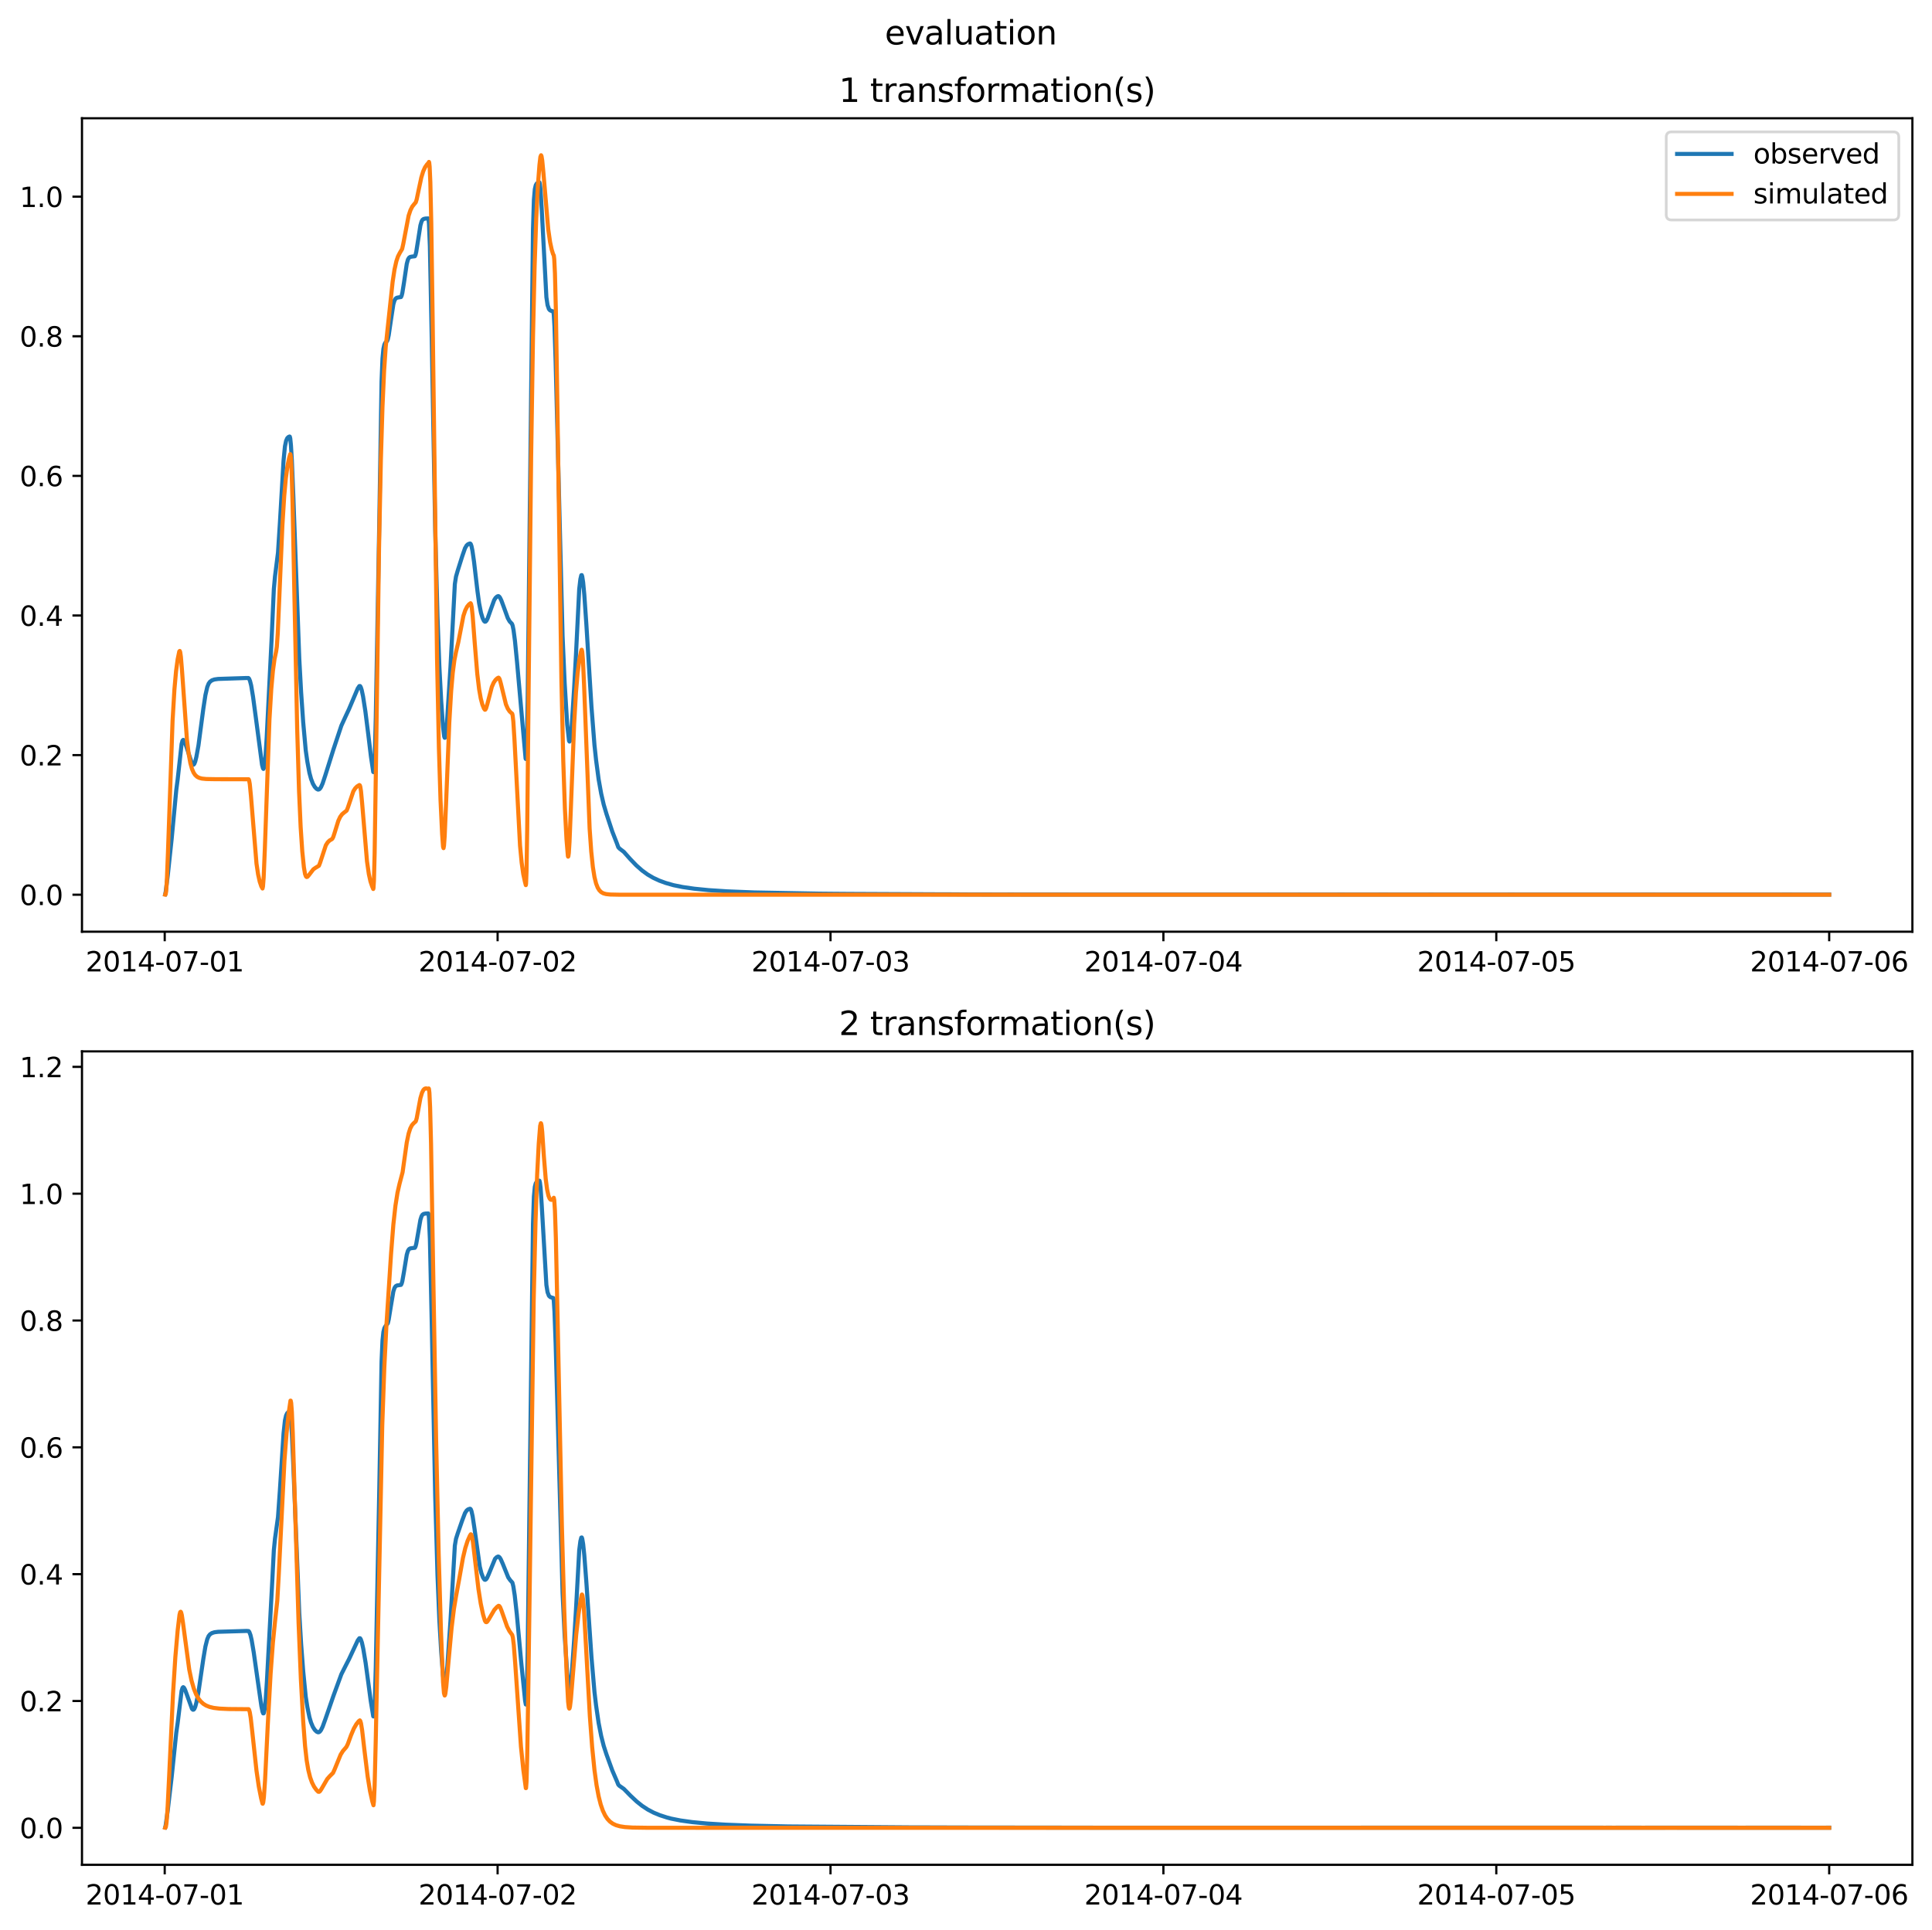<?xml version="1.0" encoding="utf-8" standalone="no"?>
<!DOCTYPE svg PUBLIC "-//W3C//DTD SVG 1.1//EN"
  "http://www.w3.org/Graphics/SVG/1.1/DTD/svg11.dtd">
<svg xmlns:xlink="http://www.w3.org/1999/xlink" width="709.427pt" height="708.798pt" viewBox="0 0 709.427 708.798" xmlns="http://www.w3.org/2000/svg" version="1.1">
 <defs>
  <style type="text/css">*{stroke-linejoin: round; stroke-linecap: butt}</style>
 </defs>
 <g id="figure_1">
  <g id="patch_1">
   <path d="M 0 708.798 
L 709.427 708.798 
L 709.427 0 
L 0 0 
z
" style="fill: #ffffff"/>
  </g>
  <g id="axes_1">
   <g id="patch_2">
    <path d="M 30.103 342.2 
L 702.227 342.2 
L 702.227 43.44 
L 30.103 43.44 
z
" style="fill: #ffffff"/>
   </g>
   <g id="matplotlib.axis_1">
    <g id="xtick_1">
     <g id="line2d_1">
      <defs>
       <path id="m7f1d001ba7" d="M 0 0 
L 0 3.5 
" style="stroke: #000000; stroke-width: 0.8"/>
      </defs>
      <g>
       <use xlink:href="#m7f1d001ba7" x="60.484" y="342.2" style="stroke: #000000; stroke-width: 0.8"/>
      </g>
     </g>
     <g id="text_1">
      <!-- 2014-07-01 -->
      <g transform="translate(31.427 356.798) scale(0.1 -0.1)">
       <defs>
        <path id="DejaVuSans-32" d="M 1228 531 
L 3431 531 
L 3431 0 
L 469 0 
L 469 531 
Q 828 903 1448 1529 
Q 2069 2156 2228 2338 
Q 2531 2678 2651 2914 
Q 2772 3150 2772 3378 
Q 2772 3750 2511 3984 
Q 2250 4219 1831 4219 
Q 1534 4219 1204 4116 
Q 875 4013 500 3803 
L 500 4441 
Q 881 4594 1212 4672 
Q 1544 4750 1819 4750 
Q 2544 4750 2975 4387 
Q 3406 4025 3406 3419 
Q 3406 3131 3298 2873 
Q 3191 2616 2906 2266 
Q 2828 2175 2409 1742 
Q 1991 1309 1228 531 
z
" transform="scale(0.016)"/>
        <path id="DejaVuSans-30" d="M 2034 4250 
Q 1547 4250 1301 3770 
Q 1056 3291 1056 2328 
Q 1056 1369 1301 889 
Q 1547 409 2034 409 
Q 2525 409 2770 889 
Q 3016 1369 3016 2328 
Q 3016 3291 2770 3770 
Q 2525 4250 2034 4250 
z
M 2034 4750 
Q 2819 4750 3233 4129 
Q 3647 3509 3647 2328 
Q 3647 1150 3233 529 
Q 2819 -91 2034 -91 
Q 1250 -91 836 529 
Q 422 1150 422 2328 
Q 422 3509 836 4129 
Q 1250 4750 2034 4750 
z
" transform="scale(0.016)"/>
        <path id="DejaVuSans-31" d="M 794 531 
L 1825 531 
L 1825 4091 
L 703 3866 
L 703 4441 
L 1819 4666 
L 2450 4666 
L 2450 531 
L 3481 531 
L 3481 0 
L 794 0 
L 794 531 
z
" transform="scale(0.016)"/>
        <path id="DejaVuSans-34" d="M 2419 4116 
L 825 1625 
L 2419 1625 
L 2419 4116 
z
M 2253 4666 
L 3047 4666 
L 3047 1625 
L 3713 1625 
L 3713 1100 
L 3047 1100 
L 3047 0 
L 2419 0 
L 2419 1100 
L 313 1100 
L 313 1709 
L 2253 4666 
z
" transform="scale(0.016)"/>
        <path id="DejaVuSans-2d" d="M 313 2009 
L 1997 2009 
L 1997 1497 
L 313 1497 
L 313 2009 
z
" transform="scale(0.016)"/>
        <path id="DejaVuSans-37" d="M 525 4666 
L 3525 4666 
L 3525 4397 
L 1831 0 
L 1172 0 
L 2766 4134 
L 525 4134 
L 525 4666 
z
" transform="scale(0.016)"/>
       </defs>
       <use xlink:href="#DejaVuSans-32"/>
       <use xlink:href="#DejaVuSans-30" x="63.623"/>
       <use xlink:href="#DejaVuSans-31" x="127.246"/>
       <use xlink:href="#DejaVuSans-34" x="190.869"/>
       <use xlink:href="#DejaVuSans-2d" x="254.492"/>
       <use xlink:href="#DejaVuSans-30" x="290.576"/>
       <use xlink:href="#DejaVuSans-37" x="354.199"/>
       <use xlink:href="#DejaVuSans-2d" x="417.822"/>
       <use xlink:href="#DejaVuSans-30" x="453.906"/>
       <use xlink:href="#DejaVuSans-31" x="517.529"/>
      </g>
     </g>
    </g>
    <g id="xtick_2">
     <g id="line2d_2">
      <g>
       <use xlink:href="#m7f1d001ba7" x="182.723" y="342.2" style="stroke: #000000; stroke-width: 0.8"/>
      </g>
     </g>
     <g id="text_2">
      <!-- 2014-07-02 -->
      <g transform="translate(153.665 356.798) scale(0.1 -0.1)">
       <use xlink:href="#DejaVuSans-32"/>
       <use xlink:href="#DejaVuSans-30" x="63.623"/>
       <use xlink:href="#DejaVuSans-31" x="127.246"/>
       <use xlink:href="#DejaVuSans-34" x="190.869"/>
       <use xlink:href="#DejaVuSans-2d" x="254.492"/>
       <use xlink:href="#DejaVuSans-30" x="290.576"/>
       <use xlink:href="#DejaVuSans-37" x="354.199"/>
       <use xlink:href="#DejaVuSans-2d" x="417.822"/>
       <use xlink:href="#DejaVuSans-30" x="453.906"/>
       <use xlink:href="#DejaVuSans-32" x="517.529"/>
      </g>
     </g>
    </g>
    <g id="xtick_3">
     <g id="line2d_3">
      <g>
       <use xlink:href="#m7f1d001ba7" x="304.961" y="342.2" style="stroke: #000000; stroke-width: 0.8"/>
      </g>
     </g>
     <g id="text_3">
      <!-- 2014-07-03 -->
      <g transform="translate(275.903 356.798) scale(0.1 -0.1)">
       <defs>
        <path id="DejaVuSans-33" d="M 2597 2516 
Q 3050 2419 3304 2112 
Q 3559 1806 3559 1356 
Q 3559 666 3084 287 
Q 2609 -91 1734 -91 
Q 1441 -91 1130 -33 
Q 819 25 488 141 
L 488 750 
Q 750 597 1062 519 
Q 1375 441 1716 441 
Q 2309 441 2620 675 
Q 2931 909 2931 1356 
Q 2931 1769 2642 2001 
Q 2353 2234 1838 2234 
L 1294 2234 
L 1294 2753 
L 1863 2753 
Q 2328 2753 2575 2939 
Q 2822 3125 2822 3475 
Q 2822 3834 2567 4026 
Q 2313 4219 1838 4219 
Q 1578 4219 1281 4162 
Q 984 4106 628 3988 
L 628 4550 
Q 988 4650 1302 4700 
Q 1616 4750 1894 4750 
Q 2613 4750 3031 4423 
Q 3450 4097 3450 3541 
Q 3450 3153 3228 2886 
Q 3006 2619 2597 2516 
z
" transform="scale(0.016)"/>
       </defs>
       <use xlink:href="#DejaVuSans-32"/>
       <use xlink:href="#DejaVuSans-30" x="63.623"/>
       <use xlink:href="#DejaVuSans-31" x="127.246"/>
       <use xlink:href="#DejaVuSans-34" x="190.869"/>
       <use xlink:href="#DejaVuSans-2d" x="254.492"/>
       <use xlink:href="#DejaVuSans-30" x="290.576"/>
       <use xlink:href="#DejaVuSans-37" x="354.199"/>
       <use xlink:href="#DejaVuSans-2d" x="417.822"/>
       <use xlink:href="#DejaVuSans-30" x="453.906"/>
       <use xlink:href="#DejaVuSans-33" x="517.529"/>
      </g>
     </g>
    </g>
    <g id="xtick_4">
     <g id="line2d_4">
      <g>
       <use xlink:href="#m7f1d001ba7" x="427.199" y="342.2" style="stroke: #000000; stroke-width: 0.8"/>
      </g>
     </g>
     <g id="text_4">
      <!-- 2014-07-04 -->
      <g transform="translate(398.141 356.798) scale(0.1 -0.1)">
       <use xlink:href="#DejaVuSans-32"/>
       <use xlink:href="#DejaVuSans-30" x="63.623"/>
       <use xlink:href="#DejaVuSans-31" x="127.246"/>
       <use xlink:href="#DejaVuSans-34" x="190.869"/>
       <use xlink:href="#DejaVuSans-2d" x="254.492"/>
       <use xlink:href="#DejaVuSans-30" x="290.576"/>
       <use xlink:href="#DejaVuSans-37" x="354.199"/>
       <use xlink:href="#DejaVuSans-2d" x="417.822"/>
       <use xlink:href="#DejaVuSans-30" x="453.906"/>
       <use xlink:href="#DejaVuSans-34" x="517.529"/>
      </g>
     </g>
    </g>
    <g id="xtick_5">
     <g id="line2d_5">
      <g>
       <use xlink:href="#m7f1d001ba7" x="549.437" y="342.2" style="stroke: #000000; stroke-width: 0.8"/>
      </g>
     </g>
     <g id="text_5">
      <!-- 2014-07-05 -->
      <g transform="translate(520.38 356.798) scale(0.1 -0.1)">
       <defs>
        <path id="DejaVuSans-35" d="M 691 4666 
L 3169 4666 
L 3169 4134 
L 1269 4134 
L 1269 2991 
Q 1406 3038 1543 3061 
Q 1681 3084 1819 3084 
Q 2600 3084 3056 2656 
Q 3513 2228 3513 1497 
Q 3513 744 3044 326 
Q 2575 -91 1722 -91 
Q 1428 -91 1123 -41 
Q 819 9 494 109 
L 494 744 
Q 775 591 1075 516 
Q 1375 441 1709 441 
Q 2250 441 2565 725 
Q 2881 1009 2881 1497 
Q 2881 1984 2565 2268 
Q 2250 2553 1709 2553 
Q 1456 2553 1204 2497 
Q 953 2441 691 2322 
L 691 4666 
z
" transform="scale(0.016)"/>
       </defs>
       <use xlink:href="#DejaVuSans-32"/>
       <use xlink:href="#DejaVuSans-30" x="63.623"/>
       <use xlink:href="#DejaVuSans-31" x="127.246"/>
       <use xlink:href="#DejaVuSans-34" x="190.869"/>
       <use xlink:href="#DejaVuSans-2d" x="254.492"/>
       <use xlink:href="#DejaVuSans-30" x="290.576"/>
       <use xlink:href="#DejaVuSans-37" x="354.199"/>
       <use xlink:href="#DejaVuSans-2d" x="417.822"/>
       <use xlink:href="#DejaVuSans-30" x="453.906"/>
       <use xlink:href="#DejaVuSans-35" x="517.529"/>
      </g>
     </g>
    </g>
    <g id="xtick_6">
     <g id="line2d_6">
      <g>
       <use xlink:href="#m7f1d001ba7" x="671.676" y="342.2" style="stroke: #000000; stroke-width: 0.8"/>
      </g>
     </g>
     <g id="text_6">
      <!-- 2014-07-06 -->
      <g transform="translate(642.618 356.798) scale(0.1 -0.1)">
       <defs>
        <path id="DejaVuSans-36" d="M 2113 2584 
Q 1688 2584 1439 2293 
Q 1191 2003 1191 1497 
Q 1191 994 1439 701 
Q 1688 409 2113 409 
Q 2538 409 2786 701 
Q 3034 994 3034 1497 
Q 3034 2003 2786 2293 
Q 2538 2584 2113 2584 
z
M 3366 4563 
L 3366 3988 
Q 3128 4100 2886 4159 
Q 2644 4219 2406 4219 
Q 1781 4219 1451 3797 
Q 1122 3375 1075 2522 
Q 1259 2794 1537 2939 
Q 1816 3084 2150 3084 
Q 2853 3084 3261 2657 
Q 3669 2231 3669 1497 
Q 3669 778 3244 343 
Q 2819 -91 2113 -91 
Q 1303 -91 875 529 
Q 447 1150 447 2328 
Q 447 3434 972 4092 
Q 1497 4750 2381 4750 
Q 2619 4750 2861 4703 
Q 3103 4656 3366 4563 
z
" transform="scale(0.016)"/>
       </defs>
       <use xlink:href="#DejaVuSans-32"/>
       <use xlink:href="#DejaVuSans-30" x="63.623"/>
       <use xlink:href="#DejaVuSans-31" x="127.246"/>
       <use xlink:href="#DejaVuSans-34" x="190.869"/>
       <use xlink:href="#DejaVuSans-2d" x="254.492"/>
       <use xlink:href="#DejaVuSans-30" x="290.576"/>
       <use xlink:href="#DejaVuSans-37" x="354.199"/>
       <use xlink:href="#DejaVuSans-2d" x="417.822"/>
       <use xlink:href="#DejaVuSans-30" x="453.906"/>
       <use xlink:href="#DejaVuSans-36" x="517.529"/>
      </g>
     </g>
    </g>
   </g>
   <g id="matplotlib.axis_2">
    <g id="ytick_1">
     <g id="line2d_7">
      <defs>
       <path id="mb93b72acdb" d="M 0 0 
L -3.5 0 
" style="stroke: #000000; stroke-width: 0.8"/>
      </defs>
      <g>
       <use xlink:href="#mb93b72acdb" x="30.103" y="328.617" style="stroke: #000000; stroke-width: 0.8"/>
      </g>
     </g>
     <g id="text_7">
      <!-- 0.0 -->
      <g transform="translate(7.2 332.416) scale(0.1 -0.1)">
       <defs>
        <path id="DejaVuSans-2e" d="M 684 794 
L 1344 794 
L 1344 0 
L 684 0 
L 684 794 
z
" transform="scale(0.016)"/>
       </defs>
       <use xlink:href="#DejaVuSans-30"/>
       <use xlink:href="#DejaVuSans-2e" x="63.623"/>
       <use xlink:href="#DejaVuSans-30" x="95.41"/>
      </g>
     </g>
    </g>
    <g id="ytick_2">
     <g id="line2d_8">
      <g>
       <use xlink:href="#mb93b72acdb" x="30.103" y="277.339" style="stroke: #000000; stroke-width: 0.8"/>
      </g>
     </g>
     <g id="text_8">
      <!-- 0.2 -->
      <g transform="translate(7.2 281.139) scale(0.1 -0.1)">
       <use xlink:href="#DejaVuSans-30"/>
       <use xlink:href="#DejaVuSans-2e" x="63.623"/>
       <use xlink:href="#DejaVuSans-32" x="95.41"/>
      </g>
     </g>
    </g>
    <g id="ytick_3">
     <g id="line2d_9">
      <g>
       <use xlink:href="#mb93b72acdb" x="30.103" y="226.062" style="stroke: #000000; stroke-width: 0.8"/>
      </g>
     </g>
     <g id="text_9">
      <!-- 0.4 -->
      <g transform="translate(7.2 229.861) scale(0.1 -0.1)">
       <use xlink:href="#DejaVuSans-30"/>
       <use xlink:href="#DejaVuSans-2e" x="63.623"/>
       <use xlink:href="#DejaVuSans-34" x="95.41"/>
      </g>
     </g>
    </g>
    <g id="ytick_4">
     <g id="line2d_10">
      <g>
       <use xlink:href="#mb93b72acdb" x="30.103" y="174.785" style="stroke: #000000; stroke-width: 0.8"/>
      </g>
     </g>
     <g id="text_10">
      <!-- 0.6 -->
      <g transform="translate(7.2 178.584) scale(0.1 -0.1)">
       <use xlink:href="#DejaVuSans-30"/>
       <use xlink:href="#DejaVuSans-2e" x="63.623"/>
       <use xlink:href="#DejaVuSans-36" x="95.41"/>
      </g>
     </g>
    </g>
    <g id="ytick_5">
     <g id="line2d_11">
      <g>
       <use xlink:href="#mb93b72acdb" x="30.103" y="123.507" style="stroke: #000000; stroke-width: 0.8"/>
      </g>
     </g>
     <g id="text_11">
      <!-- 0.8 -->
      <g transform="translate(7.2 127.307) scale(0.1 -0.1)">
       <defs>
        <path id="DejaVuSans-38" d="M 2034 2216 
Q 1584 2216 1326 1975 
Q 1069 1734 1069 1313 
Q 1069 891 1326 650 
Q 1584 409 2034 409 
Q 2484 409 2743 651 
Q 3003 894 3003 1313 
Q 3003 1734 2745 1975 
Q 2488 2216 2034 2216 
z
M 1403 2484 
Q 997 2584 770 2862 
Q 544 3141 544 3541 
Q 544 4100 942 4425 
Q 1341 4750 2034 4750 
Q 2731 4750 3128 4425 
Q 3525 4100 3525 3541 
Q 3525 3141 3298 2862 
Q 3072 2584 2669 2484 
Q 3125 2378 3379 2068 
Q 3634 1759 3634 1313 
Q 3634 634 3220 271 
Q 2806 -91 2034 -91 
Q 1263 -91 848 271 
Q 434 634 434 1313 
Q 434 1759 690 2068 
Q 947 2378 1403 2484 
z
M 1172 3481 
Q 1172 3119 1398 2916 
Q 1625 2713 2034 2713 
Q 2441 2713 2670 2916 
Q 2900 3119 2900 3481 
Q 2900 3844 2670 4047 
Q 2441 4250 2034 4250 
Q 1625 4250 1398 4047 
Q 1172 3844 1172 3481 
z
" transform="scale(0.016)"/>
       </defs>
       <use xlink:href="#DejaVuSans-30"/>
       <use xlink:href="#DejaVuSans-2e" x="63.623"/>
       <use xlink:href="#DejaVuSans-38" x="95.41"/>
      </g>
     </g>
    </g>
    <g id="ytick_6">
     <g id="line2d_12">
      <g>
       <use xlink:href="#mb93b72acdb" x="30.103" y="72.23" style="stroke: #000000; stroke-width: 0.8"/>
      </g>
     </g>
     <g id="text_12">
      <!-- 1.0 -->
      <g transform="translate(7.2 76.029) scale(0.1 -0.1)">
       <use xlink:href="#DejaVuSans-31"/>
       <use xlink:href="#DejaVuSans-2e" x="63.623"/>
       <use xlink:href="#DejaVuSans-30" x="95.41"/>
      </g>
     </g>
    </g>
   </g>
   <g id="line2d_13">
    <path d="M 60.654 328.455 
L 60.824 327.69 
L 61.588 321.65 
L 63.031 308.115 
L 64.729 290.159 
L 65.238 286.249 
L 66.681 273.254 
L 67.021 272.007 
L 67.275 271.75 
L 67.445 271.829 
L 67.785 272.382 
L 68.379 274.016 
L 70.501 280.522 
L 70.841 280.867 
L 71.095 280.84 
L 71.35 280.55 
L 71.69 279.699 
L 72.114 277.958 
L 72.878 273.759 
L 73.812 266.686 
L 74.661 260.327 
L 75.425 255.312 
L 76.104 252.351 
L 76.613 251.075 
L 77.122 250.382 
L 77.802 249.888 
L 78.735 249.553 
L 80.093 249.364 
L 82.81 249.27 
L 90.45 249.024 
L 91.214 249.022 
L 91.468 249.284 
L 91.808 250.109 
L 92.232 251.777 
L 92.912 255.881 
L 94.015 264.1 
L 96.222 280.901 
L 96.562 282.18 
L 96.731 282.414 
L 96.901 282.12 
L 97.156 280.858 
L 97.495 277.695 
L 97.92 271.056 
L 99.703 235.36 
L 100.551 216.428 
L 100.976 211.712 
L 102.079 202.992 
L 102.758 192.417 
L 104.117 169.187 
L 104.626 163.958 
L 105.05 161.917 
L 105.475 160.943 
L 105.899 160.512 
L 106.324 160.327 
L 106.409 160.363 
L 106.578 160.993 
L 106.833 163.538 
L 107.173 169.157 
L 107.682 181.541 
L 109.889 241.838 
L 110.568 254.25 
L 111.332 265.284 
L 112.266 275.603 
L 112.86 279.771 
L 113.624 283.874 
L 114.218 286.075 
L 114.897 287.846 
L 115.577 289.013 
L 116.256 289.736 
L 116.765 290.001 
L 117.105 289.965 
L 117.444 289.707 
L 117.868 289.097 
L 118.463 287.765 
L 119.481 284.676 
L 122.452 275.214 
L 125.339 266.538 
L 126.867 263.194 
L 128.14 260.472 
L 131.366 252.853 
L 131.96 251.977 
L 132.215 251.974 
L 132.469 252.37 
L 132.809 253.396 
L 133.318 255.806 
L 134.167 261.271 
L 135.27 270.063 
L 136.204 277.853 
L 137.053 283.526 
L 137.138 283.595 
L 137.223 283.41 
L 137.393 282.014 
L 137.647 276.709 
L 137.987 263.557 
L 139.26 192.502 
L 140.109 140.128 
L 140.449 131.673 
L 140.788 128.143 
L 141.128 126.619 
L 141.467 125.901 
L 141.892 125.478 
L 142.146 125.263 
L 142.401 124.637 
L 142.741 123.085 
L 143.505 117.863 
L 144.438 111.767 
L 144.863 110.325 
L 145.287 109.641 
L 145.712 109.361 
L 146.391 109.22 
L 147.24 109.101 
L 147.494 108.565 
L 147.749 107.536 
L 148.343 103.809 
L 149.362 96.92 
L 149.786 95.348 
L 150.211 94.636 
L 150.635 94.361 
L 151.399 94.22 
L 152.333 94.117 
L 152.588 93.573 
L 152.842 92.525 
L 153.521 88.235 
L 154.37 82.803 
L 154.795 81.338 
L 155.134 80.736 
L 155.559 80.42 
L 156.238 80.267 
L 157.256 80.222 
L 157.341 80.352 
L 157.511 82.113 
L 157.851 90.438 
L 158.53 124.318 
L 159.803 194.363 
L 160.652 226.615 
L 161.331 244.711 
L 162.01 257.536 
L 162.689 267.085 
L 163.114 270.539 
L 163.283 270.976 
L 163.368 270.979 
L 163.538 270.633 
L 163.793 269.16 
L 164.132 265.282 
L 165.406 245.091 
L 167.018 214.513 
L 167.443 211.764 
L 168.037 209.698 
L 169.735 204.3 
L 170.754 201.346 
L 171.348 200.334 
L 171.857 199.883 
L 172.536 199.611 
L 172.706 199.649 
L 172.876 199.862 
L 173.13 200.581 
L 173.47 202.186 
L 174.064 206.314 
L 175.337 217.212 
L 175.932 221.565 
L 176.611 225.037 
L 177.205 227.023 
L 177.714 228.057 
L 178.054 228.351 
L 178.309 228.299 
L 178.648 227.941 
L 179.073 227.095 
L 180.091 224.191 
L 181.449 220.427 
L 181.959 219.609 
L 182.553 219.08 
L 182.977 218.935 
L 183.232 219.056 
L 183.572 219.457 
L 184.081 220.488 
L 185.015 223.025 
L 186.458 227.022 
L 187.137 228.226 
L 187.731 228.847 
L 187.986 229.115 
L 188.24 229.784 
L 188.58 231.495 
L 189.089 235.348 
L 189.853 243.142 
L 192.994 278.604 
L 193.079 278.761 
L 193.164 278.466 
L 193.334 276.431 
L 193.503 271.747 
L 193.758 257.293 
L 194.183 219.776 
L 195.71 84.418 
L 196.05 73.376 
L 196.39 69.48 
L 196.729 68.03 
L 197.069 67.426 
L 197.493 67.112 
L 198.002 66.949 
L 198.087 66.988 
L 198.257 67.688 
L 198.512 69.928 
L 198.936 77.166 
L 200.634 109.151 
L 201.058 112.057 
L 201.568 113.522 
L 201.992 113.994 
L 202.586 114.238 
L 203.181 114.414 
L 203.35 115.576 
L 203.605 119.96 
L 204.029 132.812 
L 206.576 233.668 
L 207.34 250.862 
L 208.274 266.094 
L 208.953 272.12 
L 209.123 272.363 
L 209.293 272.114 
L 209.547 270.873 
L 209.887 267.373 
L 210.82 252.79 
L 211.5 240.389 
L 212.688 216.382 
L 213.112 212.72 
L 213.452 211.267 
L 213.622 211.226 
L 213.792 211.714 
L 214.131 213.897 
L 214.556 218.439 
L 215.32 229.442 
L 217.187 259.599 
L 218.291 273.693 
L 218.885 279.21 
L 219.819 286.252 
L 220.752 291.478 
L 221.686 295.526 
L 222.705 298.964 
L 224.827 305.412 
L 226.525 309.757 
L 227.034 311.162 
L 227.458 311.644 
L 229.071 312.885 
L 231.363 315.464 
L 233.655 317.85 
L 235.777 319.722 
L 237.815 321.205 
L 239.852 322.398 
L 242.059 323.425 
L 244.436 324.294 
L 247.322 325.117 
L 250.633 325.787 
L 254.877 326.402 
L 260.225 326.936 
L 267.016 327.379 
L 276.948 327.779 
L 300.971 328.223 
L 306.574 328.277 
L 312.261 328.32 
L 344.434 328.464 
L 348.593 328.473 
L 356.063 328.52 
L 367.778 328.54 
L 371.428 328.53 
L 375.333 328.549 
L 388.151 328.552 
L 439.253 328.561 
L 440.102 328.558 
L 442.139 328.553 
L 443.583 328.554 
L 447.657 328.554 
L 448.591 328.554 
L 452.75 328.554 
L 458.183 328.56 
L 459.117 328.559 
L 463.361 328.554 
L 464.465 328.563 
L 465.484 328.551 
L 468.539 328.56 
L 470.407 328.554 
L 475.415 328.559 
L 476.774 328.552 
L 478.811 328.555 
L 481.527 328.555 
L 483.649 328.557 
L 488.064 328.553 
L 488.997 328.554 
L 493.496 328.551 
L 494.345 328.556 
L 505.72 328.554 
L 507.163 328.55 
L 510.983 328.554 
L 523.801 328.554 
L 525.839 328.55 
L 527.282 328.559 
L 529.574 328.557 
L 534.752 328.557 
L 545.702 328.557 
L 547.4 328.558 
L 553.088 328.554 
L 554.106 328.551 
L 557.841 328.555 
L 559.624 328.558 
L 569.131 328.557 
L 570.32 328.553 
L 576.601 328.555 
L 578.384 328.556 
L 585.09 328.555 
L 586.109 328.559 
L 597.993 328.554 
L 599.606 328.553 
L 607.67 328.552 
L 608.944 328.558 
L 617.602 328.556 
L 619.13 328.554 
L 628.807 328.554 
L 631.439 328.555 
L 641.201 328.556 
L 642.22 328.558 
L 652.746 328.554 
L 656.311 328.551 
L 665.139 328.56 
L 671.676 328.554 
L 671.676 328.554 
" clip-path="url(#p3405695b84)" style="fill: none; stroke: #1f77b4; stroke-width: 1.5; stroke-linecap: square"/>
   </g>
   <g id="line2d_14">
    <path d="M 60.654 328.599 
L 60.739 328.62 
L 60.824 328.482 
L 60.994 327.477 
L 61.248 323.843 
L 61.673 313.131 
L 63.371 264.675 
L 64.05 253.198 
L 64.644 246.535 
L 65.238 242.121 
L 65.832 239.261 
L 66.002 239.082 
L 66.172 239.508 
L 66.427 241.273 
L 66.851 246.498 
L 68.634 271.564 
L 69.313 277.116 
L 69.907 280.32 
L 70.501 282.431 
L 71.095 283.797 
L 71.69 284.672 
L 72.369 285.29 
L 73.133 285.691 
L 74.151 285.963 
L 75.764 286.125 
L 79.245 286.185 
L 91.299 286.213 
L 91.468 286.589 
L 91.723 287.997 
L 92.148 292.367 
L 94.185 317.206 
L 94.779 321.169 
L 95.373 323.831 
L 95.967 325.571 
L 96.392 326.333 
L 96.562 325.593 
L 96.816 322.296 
L 97.241 312.018 
L 98.939 264.376 
L 99.618 253.02 
L 100.212 246.422 
L 100.806 242.049 
L 101.4 239.257 
L 101.655 237.534 
L 101.994 232.587 
L 102.589 218.796 
L 103.692 193.038 
L 104.371 182.138 
L 104.966 175.61 
L 105.56 171.194 
L 106.154 168.27 
L 106.578 166.791 
L 106.663 166.92 
L 106.833 168.232 
L 107.088 173.16 
L 107.427 184.911 
L 108.106 218.756 
L 109.125 267.782 
L 109.804 290.382 
L 110.398 303.774 
L 110.993 312.699 
L 111.587 318.511 
L 112.011 320.998 
L 112.351 321.909 
L 112.605 322.119 
L 112.86 322.054 
L 113.285 321.597 
L 115.067 319.279 
L 115.831 318.745 
L 117.105 317.978 
L 117.529 316.903 
L 119.651 310.448 
L 120.33 309.381 
L 121.009 308.709 
L 121.773 308.266 
L 122.028 308.056 
L 122.368 307.421 
L 122.877 305.86 
L 124.235 301.462 
L 124.914 300.028 
L 125.593 299.09 
L 126.272 298.503 
L 127.291 297.723 
L 127.715 296.666 
L 129.753 290.621 
L 130.432 289.54 
L 131.111 288.853 
L 131.96 288.329 
L 132.13 288.441 
L 132.299 288.955 
L 132.554 290.564 
L 132.978 295.057 
L 134.761 316.342 
L 135.44 321.038 
L 136.034 323.737 
L 136.629 325.508 
L 137.053 326.516 
L 137.138 326.219 
L 137.308 323.503 
L 137.562 313.578 
L 138.072 279.443 
L 139.175 201.63 
L 139.854 168.9 
L 140.449 149.38 
L 141.043 136.175 
L 141.637 127.405 
L 142.231 121.655 
L 143.08 113.733 
L 144.184 103.446 
L 144.863 98.985 
L 145.542 95.953 
L 146.136 94.189 
L 146.815 92.877 
L 147.664 91.445 
L 148.089 89.536 
L 150.041 79.226 
L 150.72 77.182 
L 151.399 75.846 
L 152.078 74.999 
L 152.672 74.301 
L 153.012 73.219 
L 153.691 69.959 
L 154.71 65.191 
L 155.389 62.958 
L 156.068 61.447 
L 156.747 60.47 
L 157.341 59.804 
L 157.511 59.471 
L 157.596 59.685 
L 157.766 61.223 
L 158.02 66.951 
L 158.36 81.755 
L 158.869 117.212 
L 160.482 241.905 
L 161.161 274.649 
L 161.755 293.734 
L 162.35 306.334 
L 162.689 310.979 
L 162.859 311.512 
L 163.029 310.65 
L 163.283 307.112 
L 163.793 295.112 
L 164.981 265.404 
L 165.66 253.899 
L 166.254 247.073 
L 166.849 242.499 
L 167.443 239.498 
L 168.292 235.876 
L 170.159 226.217 
L 170.838 224.163 
L 171.518 222.83 
L 172.197 221.997 
L 172.791 221.548 
L 172.961 221.803 
L 173.215 223.025 
L 173.555 226.114 
L 174.319 236.144 
L 175.253 247.467 
L 175.932 253.149 
L 176.526 256.513 
L 177.12 258.762 
L 177.714 260.239 
L 178.054 260.68 
L 178.224 260.625 
L 178.478 260.19 
L 178.903 258.787 
L 180.6 252.28 
L 181.28 250.726 
L 181.959 249.722 
L 182.638 249.097 
L 183.062 248.891 
L 183.232 249.016 
L 183.487 249.521 
L 183.911 251.04 
L 185.779 258.705 
L 186.458 260.279 
L 187.137 261.287 
L 187.816 261.913 
L 188.071 262.104 
L 188.24 262.755 
L 188.495 264.985 
L 188.919 271.762 
L 190.957 310.589 
L 191.551 316.839 
L 192.145 321.045 
L 192.739 323.795 
L 193.079 325.099 
L 193.164 324.585 
L 193.334 320.149 
L 193.588 304.652 
L 194.183 246.531 
L 195.031 167.7 
L 195.71 123.929 
L 196.305 97.888 
L 196.899 80.225 
L 197.493 68.431 
L 198.087 60.595 
L 198.427 57.643 
L 198.682 57.02 
L 198.851 57.381 
L 199.106 58.918 
L 199.53 63.344 
L 201.313 84.209 
L 201.992 88.923 
L 202.586 91.695 
L 203.096 93.347 
L 203.35 93.783 
L 203.52 95.193 
L 203.775 100.392 
L 204.114 113.874 
L 204.624 145.697 
L 206.152 249.987 
L 206.831 279.542 
L 207.425 296.849 
L 208.019 308.308 
L 208.529 314.407 
L 208.613 314.637 
L 208.698 314.524 
L 208.868 313.295 
L 209.123 309.286 
L 209.632 296.58 
L 210.82 265.992 
L 211.5 254.248 
L 212.094 247.294 
L 212.688 242.64 
L 213.282 239.592 
L 213.537 238.661 
L 213.622 238.649 
L 213.792 239.342 
L 214.046 242.302 
L 214.471 251.568 
L 216.508 304.303 
L 217.102 312.743 
L 217.696 318.416 
L 218.291 322.124 
L 218.885 324.509 
L 219.479 326.027 
L 220.073 326.988 
L 220.752 327.659 
L 221.516 328.091 
L 222.535 328.38 
L 224.063 328.545 
L 227.289 328.611 
L 254.368 328.617 
L 671.676 328.617 
L 671.676 328.617 
" clip-path="url(#p3405695b84)" style="fill: none; stroke: #ff7f0e; stroke-width: 1.5; stroke-linecap: square"/>
   </g>
   <g id="patch_3">
    <path d="M 30.103 342.2 
L 30.103 43.44 
" style="fill: none; stroke: #000000; stroke-width: 0.8; stroke-linejoin: miter; stroke-linecap: square"/>
   </g>
   <g id="patch_4">
    <path d="M 702.227 342.2 
L 702.227 43.44 
" style="fill: none; stroke: #000000; stroke-width: 0.8; stroke-linejoin: miter; stroke-linecap: square"/>
   </g>
   <g id="patch_5">
    <path d="M 30.103 342.2 
L 702.227 342.2 
" style="fill: none; stroke: #000000; stroke-width: 0.8; stroke-linejoin: miter; stroke-linecap: square"/>
   </g>
   <g id="patch_6">
    <path d="M 30.103 43.44 
L 702.227 43.44 
" style="fill: none; stroke: #000000; stroke-width: 0.8; stroke-linejoin: miter; stroke-linecap: square"/>
   </g>
   <g id="text_13">
    <!-- 1 transformation(s) -->
    <g transform="translate(308.05 37.44) scale(0.12 -0.12)">
     <defs>
      <path id="DejaVuSans-20" transform="scale(0.016)"/>
      <path id="DejaVuSans-74" d="M 1172 4494 
L 1172 3500 
L 2356 3500 
L 2356 3053 
L 1172 3053 
L 1172 1153 
Q 1172 725 1289 603 
Q 1406 481 1766 481 
L 2356 481 
L 2356 0 
L 1766 0 
Q 1100 0 847 248 
Q 594 497 594 1153 
L 594 3053 
L 172 3053 
L 172 3500 
L 594 3500 
L 594 4494 
L 1172 4494 
z
" transform="scale(0.016)"/>
      <path id="DejaVuSans-72" d="M 2631 2963 
Q 2534 3019 2420 3045 
Q 2306 3072 2169 3072 
Q 1681 3072 1420 2755 
Q 1159 2438 1159 1844 
L 1159 0 
L 581 0 
L 581 3500 
L 1159 3500 
L 1159 2956 
Q 1341 3275 1631 3429 
Q 1922 3584 2338 3584 
Q 2397 3584 2469 3576 
Q 2541 3569 2628 3553 
L 2631 2963 
z
" transform="scale(0.016)"/>
      <path id="DejaVuSans-61" d="M 2194 1759 
Q 1497 1759 1228 1600 
Q 959 1441 959 1056 
Q 959 750 1161 570 
Q 1363 391 1709 391 
Q 2188 391 2477 730 
Q 2766 1069 2766 1631 
L 2766 1759 
L 2194 1759 
z
M 3341 1997 
L 3341 0 
L 2766 0 
L 2766 531 
Q 2569 213 2275 61 
Q 1981 -91 1556 -91 
Q 1019 -91 701 211 
Q 384 513 384 1019 
Q 384 1609 779 1909 
Q 1175 2209 1959 2209 
L 2766 2209 
L 2766 2266 
Q 2766 2663 2505 2880 
Q 2244 3097 1772 3097 
Q 1472 3097 1187 3025 
Q 903 2953 641 2809 
L 641 3341 
Q 956 3463 1253 3523 
Q 1550 3584 1831 3584 
Q 2591 3584 2966 3190 
Q 3341 2797 3341 1997 
z
" transform="scale(0.016)"/>
      <path id="DejaVuSans-6e" d="M 3513 2113 
L 3513 0 
L 2938 0 
L 2938 2094 
Q 2938 2591 2744 2837 
Q 2550 3084 2163 3084 
Q 1697 3084 1428 2787 
Q 1159 2491 1159 1978 
L 1159 0 
L 581 0 
L 581 3500 
L 1159 3500 
L 1159 2956 
Q 1366 3272 1645 3428 
Q 1925 3584 2291 3584 
Q 2894 3584 3203 3211 
Q 3513 2838 3513 2113 
z
" transform="scale(0.016)"/>
      <path id="DejaVuSans-73" d="M 2834 3397 
L 2834 2853 
Q 2591 2978 2328 3040 
Q 2066 3103 1784 3103 
Q 1356 3103 1142 2972 
Q 928 2841 928 2578 
Q 928 2378 1081 2264 
Q 1234 2150 1697 2047 
L 1894 2003 
Q 2506 1872 2764 1633 
Q 3022 1394 3022 966 
Q 3022 478 2636 193 
Q 2250 -91 1575 -91 
Q 1294 -91 989 -36 
Q 684 19 347 128 
L 347 722 
Q 666 556 975 473 
Q 1284 391 1588 391 
Q 1994 391 2212 530 
Q 2431 669 2431 922 
Q 2431 1156 2273 1281 
Q 2116 1406 1581 1522 
L 1381 1569 
Q 847 1681 609 1914 
Q 372 2147 372 2553 
Q 372 3047 722 3315 
Q 1072 3584 1716 3584 
Q 2034 3584 2315 3537 
Q 2597 3491 2834 3397 
z
" transform="scale(0.016)"/>
      <path id="DejaVuSans-66" d="M 2375 4863 
L 2375 4384 
L 1825 4384 
Q 1516 4384 1395 4259 
Q 1275 4134 1275 3809 
L 1275 3500 
L 2222 3500 
L 2222 3053 
L 1275 3053 
L 1275 0 
L 697 0 
L 697 3053 
L 147 3053 
L 147 3500 
L 697 3500 
L 697 3744 
Q 697 4328 969 4595 
Q 1241 4863 1831 4863 
L 2375 4863 
z
" transform="scale(0.016)"/>
      <path id="DejaVuSans-6f" d="M 1959 3097 
Q 1497 3097 1228 2736 
Q 959 2375 959 1747 
Q 959 1119 1226 758 
Q 1494 397 1959 397 
Q 2419 397 2687 759 
Q 2956 1122 2956 1747 
Q 2956 2369 2687 2733 
Q 2419 3097 1959 3097 
z
M 1959 3584 
Q 2709 3584 3137 3096 
Q 3566 2609 3566 1747 
Q 3566 888 3137 398 
Q 2709 -91 1959 -91 
Q 1206 -91 779 398 
Q 353 888 353 1747 
Q 353 2609 779 3096 
Q 1206 3584 1959 3584 
z
" transform="scale(0.016)"/>
      <path id="DejaVuSans-6d" d="M 3328 2828 
Q 3544 3216 3844 3400 
Q 4144 3584 4550 3584 
Q 5097 3584 5394 3201 
Q 5691 2819 5691 2113 
L 5691 0 
L 5113 0 
L 5113 2094 
Q 5113 2597 4934 2840 
Q 4756 3084 4391 3084 
Q 3944 3084 3684 2787 
Q 3425 2491 3425 1978 
L 3425 0 
L 2847 0 
L 2847 2094 
Q 2847 2600 2669 2842 
Q 2491 3084 2119 3084 
Q 1678 3084 1418 2786 
Q 1159 2488 1159 1978 
L 1159 0 
L 581 0 
L 581 3500 
L 1159 3500 
L 1159 2956 
Q 1356 3278 1631 3431 
Q 1906 3584 2284 3584 
Q 2666 3584 2933 3390 
Q 3200 3197 3328 2828 
z
" transform="scale(0.016)"/>
      <path id="DejaVuSans-69" d="M 603 3500 
L 1178 3500 
L 1178 0 
L 603 0 
L 603 3500 
z
M 603 4863 
L 1178 4863 
L 1178 4134 
L 603 4134 
L 603 4863 
z
" transform="scale(0.016)"/>
      <path id="DejaVuSans-28" d="M 1984 4856 
Q 1566 4138 1362 3434 
Q 1159 2731 1159 2009 
Q 1159 1288 1364 580 
Q 1569 -128 1984 -844 
L 1484 -844 
Q 1016 -109 783 600 
Q 550 1309 550 2009 
Q 550 2706 781 3412 
Q 1013 4119 1484 4856 
L 1984 4856 
z
" transform="scale(0.016)"/>
      <path id="DejaVuSans-29" d="M 513 4856 
L 1013 4856 
Q 1481 4119 1714 3412 
Q 1947 2706 1947 2009 
Q 1947 1309 1714 600 
Q 1481 -109 1013 -844 
L 513 -844 
Q 928 -128 1133 580 
Q 1338 1288 1338 2009 
Q 1338 2731 1133 3434 
Q 928 4138 513 4856 
z
" transform="scale(0.016)"/>
     </defs>
     <use xlink:href="#DejaVuSans-31"/>
     <use xlink:href="#DejaVuSans-20" x="63.623"/>
     <use xlink:href="#DejaVuSans-74" x="95.41"/>
     <use xlink:href="#DejaVuSans-72" x="134.619"/>
     <use xlink:href="#DejaVuSans-61" x="175.732"/>
     <use xlink:href="#DejaVuSans-6e" x="237.012"/>
     <use xlink:href="#DejaVuSans-73" x="300.391"/>
     <use xlink:href="#DejaVuSans-66" x="352.49"/>
     <use xlink:href="#DejaVuSans-6f" x="387.695"/>
     <use xlink:href="#DejaVuSans-72" x="448.877"/>
     <use xlink:href="#DejaVuSans-6d" x="488.24"/>
     <use xlink:href="#DejaVuSans-61" x="585.652"/>
     <use xlink:href="#DejaVuSans-74" x="646.932"/>
     <use xlink:href="#DejaVuSans-69" x="686.141"/>
     <use xlink:href="#DejaVuSans-6f" x="713.924"/>
     <use xlink:href="#DejaVuSans-6e" x="775.105"/>
     <use xlink:href="#DejaVuSans-28" x="838.484"/>
     <use xlink:href="#DejaVuSans-73" x="877.498"/>
     <use xlink:href="#DejaVuSans-29" x="929.598"/>
    </g>
   </g>
   <g id="legend_1">
    <g id="patch_7">
     <path d="M 613.833 80.796 
L 695.227 80.796 
Q 697.227 80.796 697.227 78.796 
L 697.227 50.44 
Q 697.227 48.44 695.227 48.44 
L 613.833 48.44 
Q 611.833 48.44 611.833 50.44 
L 611.833 78.796 
Q 611.833 80.796 613.833 80.796 
z
" style="fill: #ffffff; opacity: 0.8; stroke: #cccccc; stroke-linejoin: miter"/>
    </g>
    <g id="line2d_15">
     <path d="M 615.833 56.538 
L 625.833 56.538 
L 635.833 56.538 
" style="fill: none; stroke: #1f77b4; stroke-width: 1.5; stroke-linecap: square"/>
    </g>
    <g id="text_14">
     <!-- observed -->
     <g transform="translate(643.833 60.038) scale(0.1 -0.1)">
      <defs>
       <path id="DejaVuSans-62" d="M 3116 1747 
Q 3116 2381 2855 2742 
Q 2594 3103 2138 3103 
Q 1681 3103 1420 2742 
Q 1159 2381 1159 1747 
Q 1159 1113 1420 752 
Q 1681 391 2138 391 
Q 2594 391 2855 752 
Q 3116 1113 3116 1747 
z
M 1159 2969 
Q 1341 3281 1617 3432 
Q 1894 3584 2278 3584 
Q 2916 3584 3314 3078 
Q 3713 2572 3713 1747 
Q 3713 922 3314 415 
Q 2916 -91 2278 -91 
Q 1894 -91 1617 61 
Q 1341 213 1159 525 
L 1159 0 
L 581 0 
L 581 4863 
L 1159 4863 
L 1159 2969 
z
" transform="scale(0.016)"/>
       <path id="DejaVuSans-65" d="M 3597 1894 
L 3597 1613 
L 953 1613 
Q 991 1019 1311 708 
Q 1631 397 2203 397 
Q 2534 397 2845 478 
Q 3156 559 3463 722 
L 3463 178 
Q 3153 47 2828 -22 
Q 2503 -91 2169 -91 
Q 1331 -91 842 396 
Q 353 884 353 1716 
Q 353 2575 817 3079 
Q 1281 3584 2069 3584 
Q 2775 3584 3186 3129 
Q 3597 2675 3597 1894 
z
M 3022 2063 
Q 3016 2534 2758 2815 
Q 2500 3097 2075 3097 
Q 1594 3097 1305 2825 
Q 1016 2553 972 2059 
L 3022 2063 
z
" transform="scale(0.016)"/>
       <path id="DejaVuSans-76" d="M 191 3500 
L 800 3500 
L 1894 563 
L 2988 3500 
L 3597 3500 
L 2284 0 
L 1503 0 
L 191 3500 
z
" transform="scale(0.016)"/>
       <path id="DejaVuSans-64" d="M 2906 2969 
L 2906 4863 
L 3481 4863 
L 3481 0 
L 2906 0 
L 2906 525 
Q 2725 213 2448 61 
Q 2172 -91 1784 -91 
Q 1150 -91 751 415 
Q 353 922 353 1747 
Q 353 2572 751 3078 
Q 1150 3584 1784 3584 
Q 2172 3584 2448 3432 
Q 2725 3281 2906 2969 
z
M 947 1747 
Q 947 1113 1208 752 
Q 1469 391 1925 391 
Q 2381 391 2643 752 
Q 2906 1113 2906 1747 
Q 2906 2381 2643 2742 
Q 2381 3103 1925 3103 
Q 1469 3103 1208 2742 
Q 947 2381 947 1747 
z
" transform="scale(0.016)"/>
      </defs>
      <use xlink:href="#DejaVuSans-6f"/>
      <use xlink:href="#DejaVuSans-62" x="61.182"/>
      <use xlink:href="#DejaVuSans-73" x="124.658"/>
      <use xlink:href="#DejaVuSans-65" x="176.758"/>
      <use xlink:href="#DejaVuSans-72" x="238.281"/>
      <use xlink:href="#DejaVuSans-76" x="279.395"/>
      <use xlink:href="#DejaVuSans-65" x="338.574"/>
      <use xlink:href="#DejaVuSans-64" x="400.098"/>
     </g>
    </g>
    <g id="line2d_16">
     <path d="M 615.833 71.217 
L 625.833 71.217 
L 635.833 71.217 
" style="fill: none; stroke: #ff7f0e; stroke-width: 1.5; stroke-linecap: square"/>
    </g>
    <g id="text_15">
     <!-- simulated -->
     <g transform="translate(643.833 74.717) scale(0.1 -0.1)">
      <defs>
       <path id="DejaVuSans-75" d="M 544 1381 
L 544 3500 
L 1119 3500 
L 1119 1403 
Q 1119 906 1312 657 
Q 1506 409 1894 409 
Q 2359 409 2629 706 
Q 2900 1003 2900 1516 
L 2900 3500 
L 3475 3500 
L 3475 0 
L 2900 0 
L 2900 538 
Q 2691 219 2414 64 
Q 2138 -91 1772 -91 
Q 1169 -91 856 284 
Q 544 659 544 1381 
z
M 1991 3584 
L 1991 3584 
z
" transform="scale(0.016)"/>
       <path id="DejaVuSans-6c" d="M 603 4863 
L 1178 4863 
L 1178 0 
L 603 0 
L 603 4863 
z
" transform="scale(0.016)"/>
      </defs>
      <use xlink:href="#DejaVuSans-73"/>
      <use xlink:href="#DejaVuSans-69" x="52.1"/>
      <use xlink:href="#DejaVuSans-6d" x="79.883"/>
      <use xlink:href="#DejaVuSans-75" x="177.295"/>
      <use xlink:href="#DejaVuSans-6c" x="240.674"/>
      <use xlink:href="#DejaVuSans-61" x="268.457"/>
      <use xlink:href="#DejaVuSans-74" x="329.736"/>
      <use xlink:href="#DejaVuSans-65" x="368.945"/>
      <use xlink:href="#DejaVuSans-64" x="430.469"/>
     </g>
    </g>
   </g>
  </g>
  <g id="axes_2">
   <g id="patch_8">
    <path d="M 30.103 684.92 
L 702.227 684.92 
L 702.227 386.16 
L 30.103 386.16 
z
" style="fill: #ffffff"/>
   </g>
   <g id="matplotlib.axis_3">
    <g id="xtick_7">
     <g id="line2d_17">
      <g>
       <use xlink:href="#m7f1d001ba7" x="60.484" y="684.92" style="stroke: #000000; stroke-width: 0.8"/>
      </g>
     </g>
     <g id="text_16">
      <!-- 2014-07-01 -->
      <g transform="translate(31.427 699.518) scale(0.1 -0.1)">
       <use xlink:href="#DejaVuSans-32"/>
       <use xlink:href="#DejaVuSans-30" x="63.623"/>
       <use xlink:href="#DejaVuSans-31" x="127.246"/>
       <use xlink:href="#DejaVuSans-34" x="190.869"/>
       <use xlink:href="#DejaVuSans-2d" x="254.492"/>
       <use xlink:href="#DejaVuSans-30" x="290.576"/>
       <use xlink:href="#DejaVuSans-37" x="354.199"/>
       <use xlink:href="#DejaVuSans-2d" x="417.822"/>
       <use xlink:href="#DejaVuSans-30" x="453.906"/>
       <use xlink:href="#DejaVuSans-31" x="517.529"/>
      </g>
     </g>
    </g>
    <g id="xtick_8">
     <g id="line2d_18">
      <g>
       <use xlink:href="#m7f1d001ba7" x="182.723" y="684.92" style="stroke: #000000; stroke-width: 0.8"/>
      </g>
     </g>
     <g id="text_17">
      <!-- 2014-07-02 -->
      <g transform="translate(153.665 699.518) scale(0.1 -0.1)">
       <use xlink:href="#DejaVuSans-32"/>
       <use xlink:href="#DejaVuSans-30" x="63.623"/>
       <use xlink:href="#DejaVuSans-31" x="127.246"/>
       <use xlink:href="#DejaVuSans-34" x="190.869"/>
       <use xlink:href="#DejaVuSans-2d" x="254.492"/>
       <use xlink:href="#DejaVuSans-30" x="290.576"/>
       <use xlink:href="#DejaVuSans-37" x="354.199"/>
       <use xlink:href="#DejaVuSans-2d" x="417.822"/>
       <use xlink:href="#DejaVuSans-30" x="453.906"/>
       <use xlink:href="#DejaVuSans-32" x="517.529"/>
      </g>
     </g>
    </g>
    <g id="xtick_9">
     <g id="line2d_19">
      <g>
       <use xlink:href="#m7f1d001ba7" x="304.961" y="684.92" style="stroke: #000000; stroke-width: 0.8"/>
      </g>
     </g>
     <g id="text_18">
      <!-- 2014-07-03 -->
      <g transform="translate(275.903 699.518) scale(0.1 -0.1)">
       <use xlink:href="#DejaVuSans-32"/>
       <use xlink:href="#DejaVuSans-30" x="63.623"/>
       <use xlink:href="#DejaVuSans-31" x="127.246"/>
       <use xlink:href="#DejaVuSans-34" x="190.869"/>
       <use xlink:href="#DejaVuSans-2d" x="254.492"/>
       <use xlink:href="#DejaVuSans-30" x="290.576"/>
       <use xlink:href="#DejaVuSans-37" x="354.199"/>
       <use xlink:href="#DejaVuSans-2d" x="417.822"/>
       <use xlink:href="#DejaVuSans-30" x="453.906"/>
       <use xlink:href="#DejaVuSans-33" x="517.529"/>
      </g>
     </g>
    </g>
    <g id="xtick_10">
     <g id="line2d_20">
      <g>
       <use xlink:href="#m7f1d001ba7" x="427.199" y="684.92" style="stroke: #000000; stroke-width: 0.8"/>
      </g>
     </g>
     <g id="text_19">
      <!-- 2014-07-04 -->
      <g transform="translate(398.141 699.518) scale(0.1 -0.1)">
       <use xlink:href="#DejaVuSans-32"/>
       <use xlink:href="#DejaVuSans-30" x="63.623"/>
       <use xlink:href="#DejaVuSans-31" x="127.246"/>
       <use xlink:href="#DejaVuSans-34" x="190.869"/>
       <use xlink:href="#DejaVuSans-2d" x="254.492"/>
       <use xlink:href="#DejaVuSans-30" x="290.576"/>
       <use xlink:href="#DejaVuSans-37" x="354.199"/>
       <use xlink:href="#DejaVuSans-2d" x="417.822"/>
       <use xlink:href="#DejaVuSans-30" x="453.906"/>
       <use xlink:href="#DejaVuSans-34" x="517.529"/>
      </g>
     </g>
    </g>
    <g id="xtick_11">
     <g id="line2d_21">
      <g>
       <use xlink:href="#m7f1d001ba7" x="549.437" y="684.92" style="stroke: #000000; stroke-width: 0.8"/>
      </g>
     </g>
     <g id="text_20">
      <!-- 2014-07-05 -->
      <g transform="translate(520.38 699.518) scale(0.1 -0.1)">
       <use xlink:href="#DejaVuSans-32"/>
       <use xlink:href="#DejaVuSans-30" x="63.623"/>
       <use xlink:href="#DejaVuSans-31" x="127.246"/>
       <use xlink:href="#DejaVuSans-34" x="190.869"/>
       <use xlink:href="#DejaVuSans-2d" x="254.492"/>
       <use xlink:href="#DejaVuSans-30" x="290.576"/>
       <use xlink:href="#DejaVuSans-37" x="354.199"/>
       <use xlink:href="#DejaVuSans-2d" x="417.822"/>
       <use xlink:href="#DejaVuSans-30" x="453.906"/>
       <use xlink:href="#DejaVuSans-35" x="517.529"/>
      </g>
     </g>
    </g>
    <g id="xtick_12">
     <g id="line2d_22">
      <g>
       <use xlink:href="#m7f1d001ba7" x="671.676" y="684.92" style="stroke: #000000; stroke-width: 0.8"/>
      </g>
     </g>
     <g id="text_21">
      <!-- 2014-07-06 -->
      <g transform="translate(642.618 699.518) scale(0.1 -0.1)">
       <use xlink:href="#DejaVuSans-32"/>
       <use xlink:href="#DejaVuSans-30" x="63.623"/>
       <use xlink:href="#DejaVuSans-31" x="127.246"/>
       <use xlink:href="#DejaVuSans-34" x="190.869"/>
       <use xlink:href="#DejaVuSans-2d" x="254.492"/>
       <use xlink:href="#DejaVuSans-30" x="290.576"/>
       <use xlink:href="#DejaVuSans-37" x="354.199"/>
       <use xlink:href="#DejaVuSans-2d" x="417.822"/>
       <use xlink:href="#DejaVuSans-30" x="453.906"/>
       <use xlink:href="#DejaVuSans-36" x="517.529"/>
      </g>
     </g>
    </g>
   </g>
   <g id="matplotlib.axis_4">
    <g id="ytick_7">
     <g id="line2d_23">
      <g>
       <use xlink:href="#mb93b72acdb" x="30.103" y="671.327" style="stroke: #000000; stroke-width: 0.8"/>
      </g>
     </g>
     <g id="text_22">
      <!-- 0.0 -->
      <g transform="translate(7.2 675.126) scale(0.1 -0.1)">
       <use xlink:href="#DejaVuSans-30"/>
       <use xlink:href="#DejaVuSans-2e" x="63.623"/>
       <use xlink:href="#DejaVuSans-30" x="95.41"/>
      </g>
     </g>
    </g>
    <g id="ytick_8">
     <g id="line2d_24">
      <g>
       <use xlink:href="#mb93b72acdb" x="30.103" y="624.746" style="stroke: #000000; stroke-width: 0.8"/>
      </g>
     </g>
     <g id="text_23">
      <!-- 0.2 -->
      <g transform="translate(7.2 628.545) scale(0.1 -0.1)">
       <use xlink:href="#DejaVuSans-30"/>
       <use xlink:href="#DejaVuSans-2e" x="63.623"/>
       <use xlink:href="#DejaVuSans-32" x="95.41"/>
      </g>
     </g>
    </g>
    <g id="ytick_9">
     <g id="line2d_25">
      <g>
       <use xlink:href="#mb93b72acdb" x="30.103" y="578.165" style="stroke: #000000; stroke-width: 0.8"/>
      </g>
     </g>
     <g id="text_24">
      <!-- 0.4 -->
      <g transform="translate(7.2 581.964) scale(0.1 -0.1)">
       <use xlink:href="#DejaVuSans-30"/>
       <use xlink:href="#DejaVuSans-2e" x="63.623"/>
       <use xlink:href="#DejaVuSans-34" x="95.41"/>
      </g>
     </g>
    </g>
    <g id="ytick_10">
     <g id="line2d_26">
      <g>
       <use xlink:href="#mb93b72acdb" x="30.103" y="531.583" style="stroke: #000000; stroke-width: 0.8"/>
      </g>
     </g>
     <g id="text_25">
      <!-- 0.6 -->
      <g transform="translate(7.2 535.383) scale(0.1 -0.1)">
       <use xlink:href="#DejaVuSans-30"/>
       <use xlink:href="#DejaVuSans-2e" x="63.623"/>
       <use xlink:href="#DejaVuSans-36" x="95.41"/>
      </g>
     </g>
    </g>
    <g id="ytick_11">
     <g id="line2d_27">
      <g>
       <use xlink:href="#mb93b72acdb" x="30.103" y="485.002" style="stroke: #000000; stroke-width: 0.8"/>
      </g>
     </g>
     <g id="text_26">
      <!-- 0.8 -->
      <g transform="translate(7.2 488.801) scale(0.1 -0.1)">
       <use xlink:href="#DejaVuSans-30"/>
       <use xlink:href="#DejaVuSans-2e" x="63.623"/>
       <use xlink:href="#DejaVuSans-38" x="95.41"/>
      </g>
     </g>
    </g>
    <g id="ytick_12">
     <g id="line2d_28">
      <g>
       <use xlink:href="#mb93b72acdb" x="30.103" y="438.421" style="stroke: #000000; stroke-width: 0.8"/>
      </g>
     </g>
     <g id="text_27">
      <!-- 1.0 -->
      <g transform="translate(7.2 442.22) scale(0.1 -0.1)">
       <use xlink:href="#DejaVuSans-31"/>
       <use xlink:href="#DejaVuSans-2e" x="63.623"/>
       <use xlink:href="#DejaVuSans-30" x="95.41"/>
      </g>
     </g>
    </g>
    <g id="ytick_13">
     <g id="line2d_29">
      <g>
       <use xlink:href="#mb93b72acdb" x="30.103" y="391.84" style="stroke: #000000; stroke-width: 0.8"/>
      </g>
     </g>
     <g id="text_28">
      <!-- 1.2 -->
      <g transform="translate(7.2 395.639) scale(0.1 -0.1)">
       <use xlink:href="#DejaVuSans-31"/>
       <use xlink:href="#DejaVuSans-2e" x="63.623"/>
       <use xlink:href="#DejaVuSans-32" x="95.41"/>
      </g>
     </g>
    </g>
   </g>
   <g id="line2d_30">
    <path d="M 60.654 671.18 
L 60.824 670.485 
L 61.588 664.998 
L 63.031 652.702 
L 64.729 636.392 
L 65.238 632.839 
L 66.681 621.034 
L 67.021 619.901 
L 67.275 619.668 
L 67.53 619.829 
L 67.955 620.614 
L 68.634 622.469 
L 70.501 627.637 
L 70.841 627.95 
L 71.095 627.926 
L 71.35 627.662 
L 71.69 626.889 
L 72.114 625.308 
L 72.878 621.493 
L 73.812 615.068 
L 74.661 609.292 
L 75.425 604.736 
L 76.104 602.046 
L 76.613 600.887 
L 77.122 600.257 
L 77.802 599.809 
L 78.735 599.504 
L 80.093 599.332 
L 82.98 599.245 
L 90.535 599.019 
L 91.299 599.076 
L 91.553 599.403 
L 91.978 600.534 
L 92.402 602.343 
L 93.166 606.864 
L 94.524 616.459 
L 95.967 626.571 
L 96.392 628.665 
L 96.647 629.298 
L 96.816 629.286 
L 96.986 628.781 
L 97.241 627.392 
L 97.58 624.063 
L 98.005 617.565 
L 99.957 581.106 
L 100.551 569.413 
L 100.976 565.128 
L 102.079 557.207 
L 102.758 547.601 
L 104.117 526.498 
L 104.626 521.748 
L 105.05 519.894 
L 105.475 519.009 
L 105.899 518.617 
L 106.324 518.449 
L 106.409 518.483 
L 106.578 519.055 
L 106.833 521.366 
L 107.173 526.471 
L 107.682 537.721 
L 109.889 592.496 
L 110.568 603.771 
L 111.332 613.795 
L 112.266 623.168 
L 112.86 626.955 
L 113.624 630.682 
L 114.218 632.681 
L 114.897 634.29 
L 115.577 635.35 
L 116.256 636.007 
L 116.765 636.247 
L 117.105 636.215 
L 117.444 635.981 
L 117.868 635.427 
L 118.463 634.217 
L 119.481 631.411 
L 122.452 622.815 
L 125.339 614.934 
L 126.867 611.896 
L 128.14 609.423 
L 131.366 602.501 
L 131.96 601.706 
L 132.215 601.704 
L 132.469 602.063 
L 132.894 603.294 
L 133.403 605.628 
L 134.252 610.716 
L 135.355 618.866 
L 136.119 624.651 
L 137.053 630.366 
L 137.138 630.429 
L 137.223 630.261 
L 137.393 628.992 
L 137.647 624.173 
L 137.987 612.225 
L 139.26 547.678 
L 140.109 500.101 
L 140.449 492.42 
L 140.788 489.213 
L 141.128 487.829 
L 141.552 487.074 
L 142.401 486.028 
L 142.741 484.619 
L 143.505 479.875 
L 144.438 474.337 
L 144.863 473.027 
L 145.287 472.406 
L 145.797 472.123 
L 146.645 472.006 
L 147.24 471.915 
L 147.494 471.428 
L 147.749 470.493 
L 148.343 467.108 
L 149.362 460.85 
L 149.786 459.421 
L 150.211 458.775 
L 150.635 458.525 
L 151.399 458.397 
L 152.333 458.304 
L 152.588 457.809 
L 152.842 456.857 
L 153.521 452.96 
L 154.37 448.025 
L 154.795 446.695 
L 155.134 446.148 
L 155.559 445.861 
L 156.238 445.721 
L 157.256 445.681 
L 157.341 445.799 
L 157.511 447.399 
L 157.851 454.962 
L 158.53 485.739 
L 159.803 549.369 
L 160.652 578.667 
L 161.331 595.106 
L 162.01 606.756 
L 162.689 615.431 
L 163.114 618.568 
L 163.283 618.965 
L 163.368 618.968 
L 163.538 618.654 
L 163.793 617.315 
L 164.132 613.792 
L 165.406 595.451 
L 167.018 567.673 
L 167.443 565.176 
L 168.037 563.299 
L 169.735 558.395 
L 170.754 555.712 
L 171.348 554.792 
L 171.857 554.383 
L 172.536 554.136 
L 172.706 554.171 
L 172.876 554.364 
L 173.13 555.017 
L 173.555 556.937 
L 174.234 561.455 
L 176.186 575.424 
L 176.781 577.829 
L 177.375 579.403 
L 177.884 580.156 
L 178.139 580.249 
L 178.478 580.07 
L 178.818 579.606 
L 179.412 578.295 
L 181.789 572.508 
L 182.383 571.926 
L 182.892 571.692 
L 183.147 571.745 
L 183.487 572.052 
L 183.911 572.748 
L 184.675 574.502 
L 186.628 579.359 
L 187.307 580.325 
L 188.155 581.282 
L 188.495 582.651 
L 189.004 585.928 
L 189.768 592.812 
L 191.381 610.417 
L 192.824 624.704 
L 193.079 626.037 
L 193.164 625.769 
L 193.334 623.92 
L 193.503 619.666 
L 193.758 606.536 
L 194.183 572.454 
L 195.71 449.493 
L 196.05 439.462 
L 196.39 435.923 
L 196.729 434.605 
L 197.069 434.056 
L 197.493 433.772 
L 198.002 433.624 
L 198.087 433.659 
L 198.257 434.294 
L 198.512 436.33 
L 198.936 442.905 
L 200.634 471.961 
L 201.058 474.601 
L 201.568 475.931 
L 202.077 476.407 
L 202.671 476.595 
L 203.181 476.742 
L 203.35 477.797 
L 203.605 481.78 
L 204.029 493.454 
L 206.576 585.074 
L 207.34 600.693 
L 208.274 614.53 
L 208.953 620.004 
L 209.123 620.225 
L 209.293 619.999 
L 209.547 618.872 
L 209.887 615.692 
L 210.82 602.445 
L 211.5 591.18 
L 212.688 569.371 
L 213.112 566.044 
L 213.452 564.725 
L 213.622 564.687 
L 213.792 565.131 
L 214.131 567.114 
L 214.556 571.239 
L 215.32 581.235 
L 217.187 608.63 
L 218.291 621.433 
L 218.885 626.445 
L 219.819 632.842 
L 220.752 637.59 
L 221.686 641.267 
L 222.705 644.39 
L 224.827 650.247 
L 226.525 654.194 
L 227.034 655.471 
L 227.458 655.909 
L 229.071 657.036 
L 231.533 659.549 
L 233.825 661.692 
L 235.777 663.247 
L 237.9 664.644 
L 240.022 665.758 
L 242.314 666.705 
L 244.945 667.553 
L 246.388 667.939 
L 249.869 668.632 
L 254.198 669.239 
L 259.631 669.755 
L 266.422 670.174 
L 275.675 670.528 
L 289.511 670.829 
L 333.653 671.159 
L 338.576 671.169 
L 345.792 671.191 
L 353.347 671.213 
L 399.526 671.264 
L 402.242 671.277 
L 409.033 671.275 
L 410.137 671.278 
L 585.43 671.268 
L 587.976 671.266 
L 589.165 671.277 
L 590.184 671.268 
L 592.56 671.274 
L 595.192 671.268 
L 603.766 671.273 
L 605.973 671.269 
L 615.48 671.264 
L 616.329 671.27 
L 618.196 671.272 
L 628.807 671.27 
L 631.694 671.268 
L 636.787 671.27 
L 639.503 671.275 
L 641.201 671.272 
L 642.305 671.272 
L 654.359 671.27 
L 656.141 671.269 
L 668.195 671.278 
L 671.676 671.27 
L 671.676 671.27 
" clip-path="url(#p4612a2bd8a)" style="fill: none; stroke: #1f77b4; stroke-width: 1.5; stroke-linecap: square"/>
   </g>
   <g id="line2d_31">
    <path d="M 60.654 671.311 
L 60.739 671.34 
L 60.909 671.002 
L 61.164 669.254 
L 61.503 664.695 
L 62.097 652.607 
L 63.54 621.968 
L 64.389 608.628 
L 65.238 598.817 
L 65.917 593.083 
L 66.172 592.1 
L 66.342 591.966 
L 66.511 592.217 
L 66.766 593.213 
L 67.191 596.043 
L 69.483 613.155 
L 70.331 617.261 
L 71.18 620.23 
L 72.029 622.35 
L 72.878 623.862 
L 73.727 624.942 
L 74.661 625.783 
L 75.679 626.412 
L 76.953 626.923 
L 78.481 627.286 
L 80.603 627.545 
L 83.913 627.697 
L 91.044 627.758 
L 91.299 627.759 
L 91.468 628.009 
L 91.723 628.896 
L 92.063 630.97 
L 92.657 636.259 
L 94.185 650.363 
L 95.034 656.182 
L 95.883 660.482 
L 96.392 662.439 
L 96.477 662.486 
L 96.647 662.046 
L 96.901 660.066 
L 97.326 653.882 
L 98.344 633.168 
L 99.363 614.767 
L 100.212 603.311 
L 100.976 595.67 
L 101.825 587.868 
L 102.334 578.84 
L 104.456 536.39 
L 105.22 526.461 
L 105.984 519.106 
L 106.663 514.434 
L 106.748 514.444 
L 106.918 515.277 
L 107.173 518.564 
L 107.512 526.356 
L 108.191 548.802 
L 109.634 595.983 
L 110.483 616.778 
L 111.332 632.218 
L 112.011 641.225 
L 112.605 646.521 
L 113.2 650.049 
L 113.879 652.784 
L 114.558 654.681 
L 115.322 656.2 
L 116.171 657.4 
L 116.85 658.082 
L 117.189 658.107 
L 117.529 657.842 
L 118.038 657.065 
L 120.16 653.408 
L 121.094 652.352 
L 122.283 651.17 
L 122.792 650.059 
L 125.084 644.443 
L 125.933 643.091 
L 126.782 642.112 
L 127.206 641.607 
L 127.715 640.565 
L 128.904 637.297 
L 129.923 634.883 
L 130.856 633.254 
L 131.705 632.187 
L 132.13 631.863 
L 132.299 632.086 
L 132.554 632.93 
L 132.978 635.512 
L 133.827 642.87 
L 135.016 652.581 
L 135.865 657.804 
L 136.714 661.65 
L 137.138 663.044 
L 137.308 661.624 
L 137.562 655.881 
L 137.987 638.526 
L 140.364 523.569 
L 141.128 502.058 
L 141.892 486.763 
L 143.589 460.581 
L 144.438 449.778 
L 145.202 442.865 
L 145.966 438.046 
L 146.73 434.713 
L 147.834 430.539 
L 148.428 426.283 
L 149.362 419.622 
L 150.041 416.359 
L 150.635 414.493 
L 151.229 413.315 
L 151.824 412.619 
L 152.672 411.854 
L 153.012 410.719 
L 153.521 407.967 
L 154.37 403.344 
L 154.964 401.318 
L 155.474 400.321 
L 155.898 399.896 
L 156.323 399.745 
L 156.832 399.816 
L 157.341 399.933 
L 157.426 399.775 
L 157.511 399.942 
L 157.681 401.393 
L 157.935 406.789 
L 158.275 419.976 
L 158.869 455.285 
L 160.143 528.884 
L 161.076 570.654 
L 161.925 599.101 
L 162.689 617.79 
L 163.029 621.886 
L 163.283 622.737 
L 163.368 622.662 
L 163.538 622.057 
L 163.878 619.456 
L 164.642 610.827 
L 165.83 597.851 
L 166.679 590.954 
L 167.443 586.363 
L 168.631 579.918 
L 169.99 572.227 
L 170.838 568.643 
L 171.687 565.983 
L 172.536 564.049 
L 172.876 563.515 
L 173.045 563.625 
L 173.3 564.351 
L 173.64 566.256 
L 174.234 571.234 
L 175.677 583.567 
L 176.526 588.976 
L 177.375 592.974 
L 178.054 595.266 
L 178.393 595.751 
L 178.648 595.795 
L 178.903 595.618 
L 179.412 594.864 
L 181.534 591.258 
L 182.468 590.236 
L 183.062 589.786 
L 183.317 589.859 
L 183.656 590.319 
L 184.166 591.597 
L 186.203 597.404 
L 187.052 599.054 
L 187.901 600.236 
L 188.071 600.455 
L 188.325 601.448 
L 188.665 604.187 
L 189.174 610.779 
L 191.296 641.517 
L 192.145 649.866 
L 193.079 656.758 
L 193.164 656.734 
L 193.334 654.451 
L 193.588 645.404 
L 194.013 618.946 
L 195.965 477.654 
L 196.644 448.668 
L 197.238 431.484 
L 197.833 419.983 
L 198.342 413.52 
L 198.597 412.534 
L 198.682 412.617 
L 198.851 413.356 
L 199.106 415.73 
L 199.7 424.588 
L 200.379 432.903 
L 200.889 436.843 
L 201.398 439.184 
L 201.822 440.219 
L 202.162 440.603 
L 202.502 440.693 
L 202.841 440.563 
L 203.096 440.372 
L 203.35 439.918 
L 203.52 440.789 
L 203.775 444.687 
L 204.114 454.794 
L 204.624 478.353 
L 206.321 560.291 
L 207.17 590.797 
L 208.019 613.59 
L 208.613 625.028 
L 208.868 627.158 
L 209.038 627.549 
L 209.123 627.472 
L 209.293 626.839 
L 209.632 624.058 
L 210.311 615.748 
L 211.584 600.394 
L 212.433 592.804 
L 213.197 587.746 
L 213.622 585.707 
L 213.707 585.639 
L 213.876 585.991 
L 214.131 587.717 
L 214.471 591.955 
L 215.15 604.268 
L 216.593 630.329 
L 217.442 641.717 
L 218.291 650.128 
L 219.055 655.668 
L 219.819 659.757 
L 220.583 662.768 
L 221.347 664.987 
L 222.195 666.777 
L 223.044 668.057 
L 223.978 669.05 
L 224.997 669.792 
L 226.185 670.356 
L 227.628 670.77 
L 229.496 671.056 
L 232.297 671.235 
L 237.73 671.315 
L 265.997 671.327 
L 671.676 671.327 
L 671.676 671.327 
" clip-path="url(#p4612a2bd8a)" style="fill: none; stroke: #ff7f0e; stroke-width: 1.5; stroke-linecap: square"/>
   </g>
   <g id="patch_9">
    <path d="M 30.103 684.92 
L 30.103 386.16 
" style="fill: none; stroke: #000000; stroke-width: 0.8; stroke-linejoin: miter; stroke-linecap: square"/>
   </g>
   <g id="patch_10">
    <path d="M 702.227 684.92 
L 702.227 386.16 
" style="fill: none; stroke: #000000; stroke-width: 0.8; stroke-linejoin: miter; stroke-linecap: square"/>
   </g>
   <g id="patch_11">
    <path d="M 30.103 684.92 
L 702.227 684.92 
" style="fill: none; stroke: #000000; stroke-width: 0.8; stroke-linejoin: miter; stroke-linecap: square"/>
   </g>
   <g id="patch_12">
    <path d="M 30.103 386.16 
L 702.227 386.16 
" style="fill: none; stroke: #000000; stroke-width: 0.8; stroke-linejoin: miter; stroke-linecap: square"/>
   </g>
   <g id="text_29">
    <!-- 2 transformation(s) -->
    <g transform="translate(308.05 380.16) scale(0.12 -0.12)">
     <use xlink:href="#DejaVuSans-32"/>
     <use xlink:href="#DejaVuSans-20" x="63.623"/>
     <use xlink:href="#DejaVuSans-74" x="95.41"/>
     <use xlink:href="#DejaVuSans-72" x="134.619"/>
     <use xlink:href="#DejaVuSans-61" x="175.732"/>
     <use xlink:href="#DejaVuSans-6e" x="237.012"/>
     <use xlink:href="#DejaVuSans-73" x="300.391"/>
     <use xlink:href="#DejaVuSans-66" x="352.49"/>
     <use xlink:href="#DejaVuSans-6f" x="387.695"/>
     <use xlink:href="#DejaVuSans-72" x="448.877"/>
     <use xlink:href="#DejaVuSans-6d" x="488.24"/>
     <use xlink:href="#DejaVuSans-61" x="585.652"/>
     <use xlink:href="#DejaVuSans-74" x="646.932"/>
     <use xlink:href="#DejaVuSans-69" x="686.141"/>
     <use xlink:href="#DejaVuSans-6f" x="713.924"/>
     <use xlink:href="#DejaVuSans-6e" x="775.105"/>
     <use xlink:href="#DejaVuSans-28" x="838.484"/>
     <use xlink:href="#DejaVuSans-73" x="877.498"/>
     <use xlink:href="#DejaVuSans-29" x="929.598"/>
    </g>
   </g>
  </g>
  <g id="text_30">
   <!-- evaluation -->
   <g transform="translate(324.904 16.318) scale(0.12 -0.12)">
    <use xlink:href="#DejaVuSans-65"/>
    <use xlink:href="#DejaVuSans-76" x="61.523"/>
    <use xlink:href="#DejaVuSans-61" x="120.703"/>
    <use xlink:href="#DejaVuSans-6c" x="181.982"/>
    <use xlink:href="#DejaVuSans-75" x="209.766"/>
    <use xlink:href="#DejaVuSans-61" x="273.145"/>
    <use xlink:href="#DejaVuSans-74" x="334.424"/>
    <use xlink:href="#DejaVuSans-69" x="373.633"/>
    <use xlink:href="#DejaVuSans-6f" x="401.416"/>
    <use xlink:href="#DejaVuSans-6e" x="462.598"/>
   </g>
  </g>
 </g>
 <defs>
  <clipPath id="p3405695b84">
   <rect x="30.103" y="43.44" width="672.124" height="298.76"/>
  </clipPath>
  <clipPath id="p4612a2bd8a">
   <rect x="30.103" y="386.16" width="672.124" height="298.76"/>
  </clipPath>
 </defs>
</svg>
